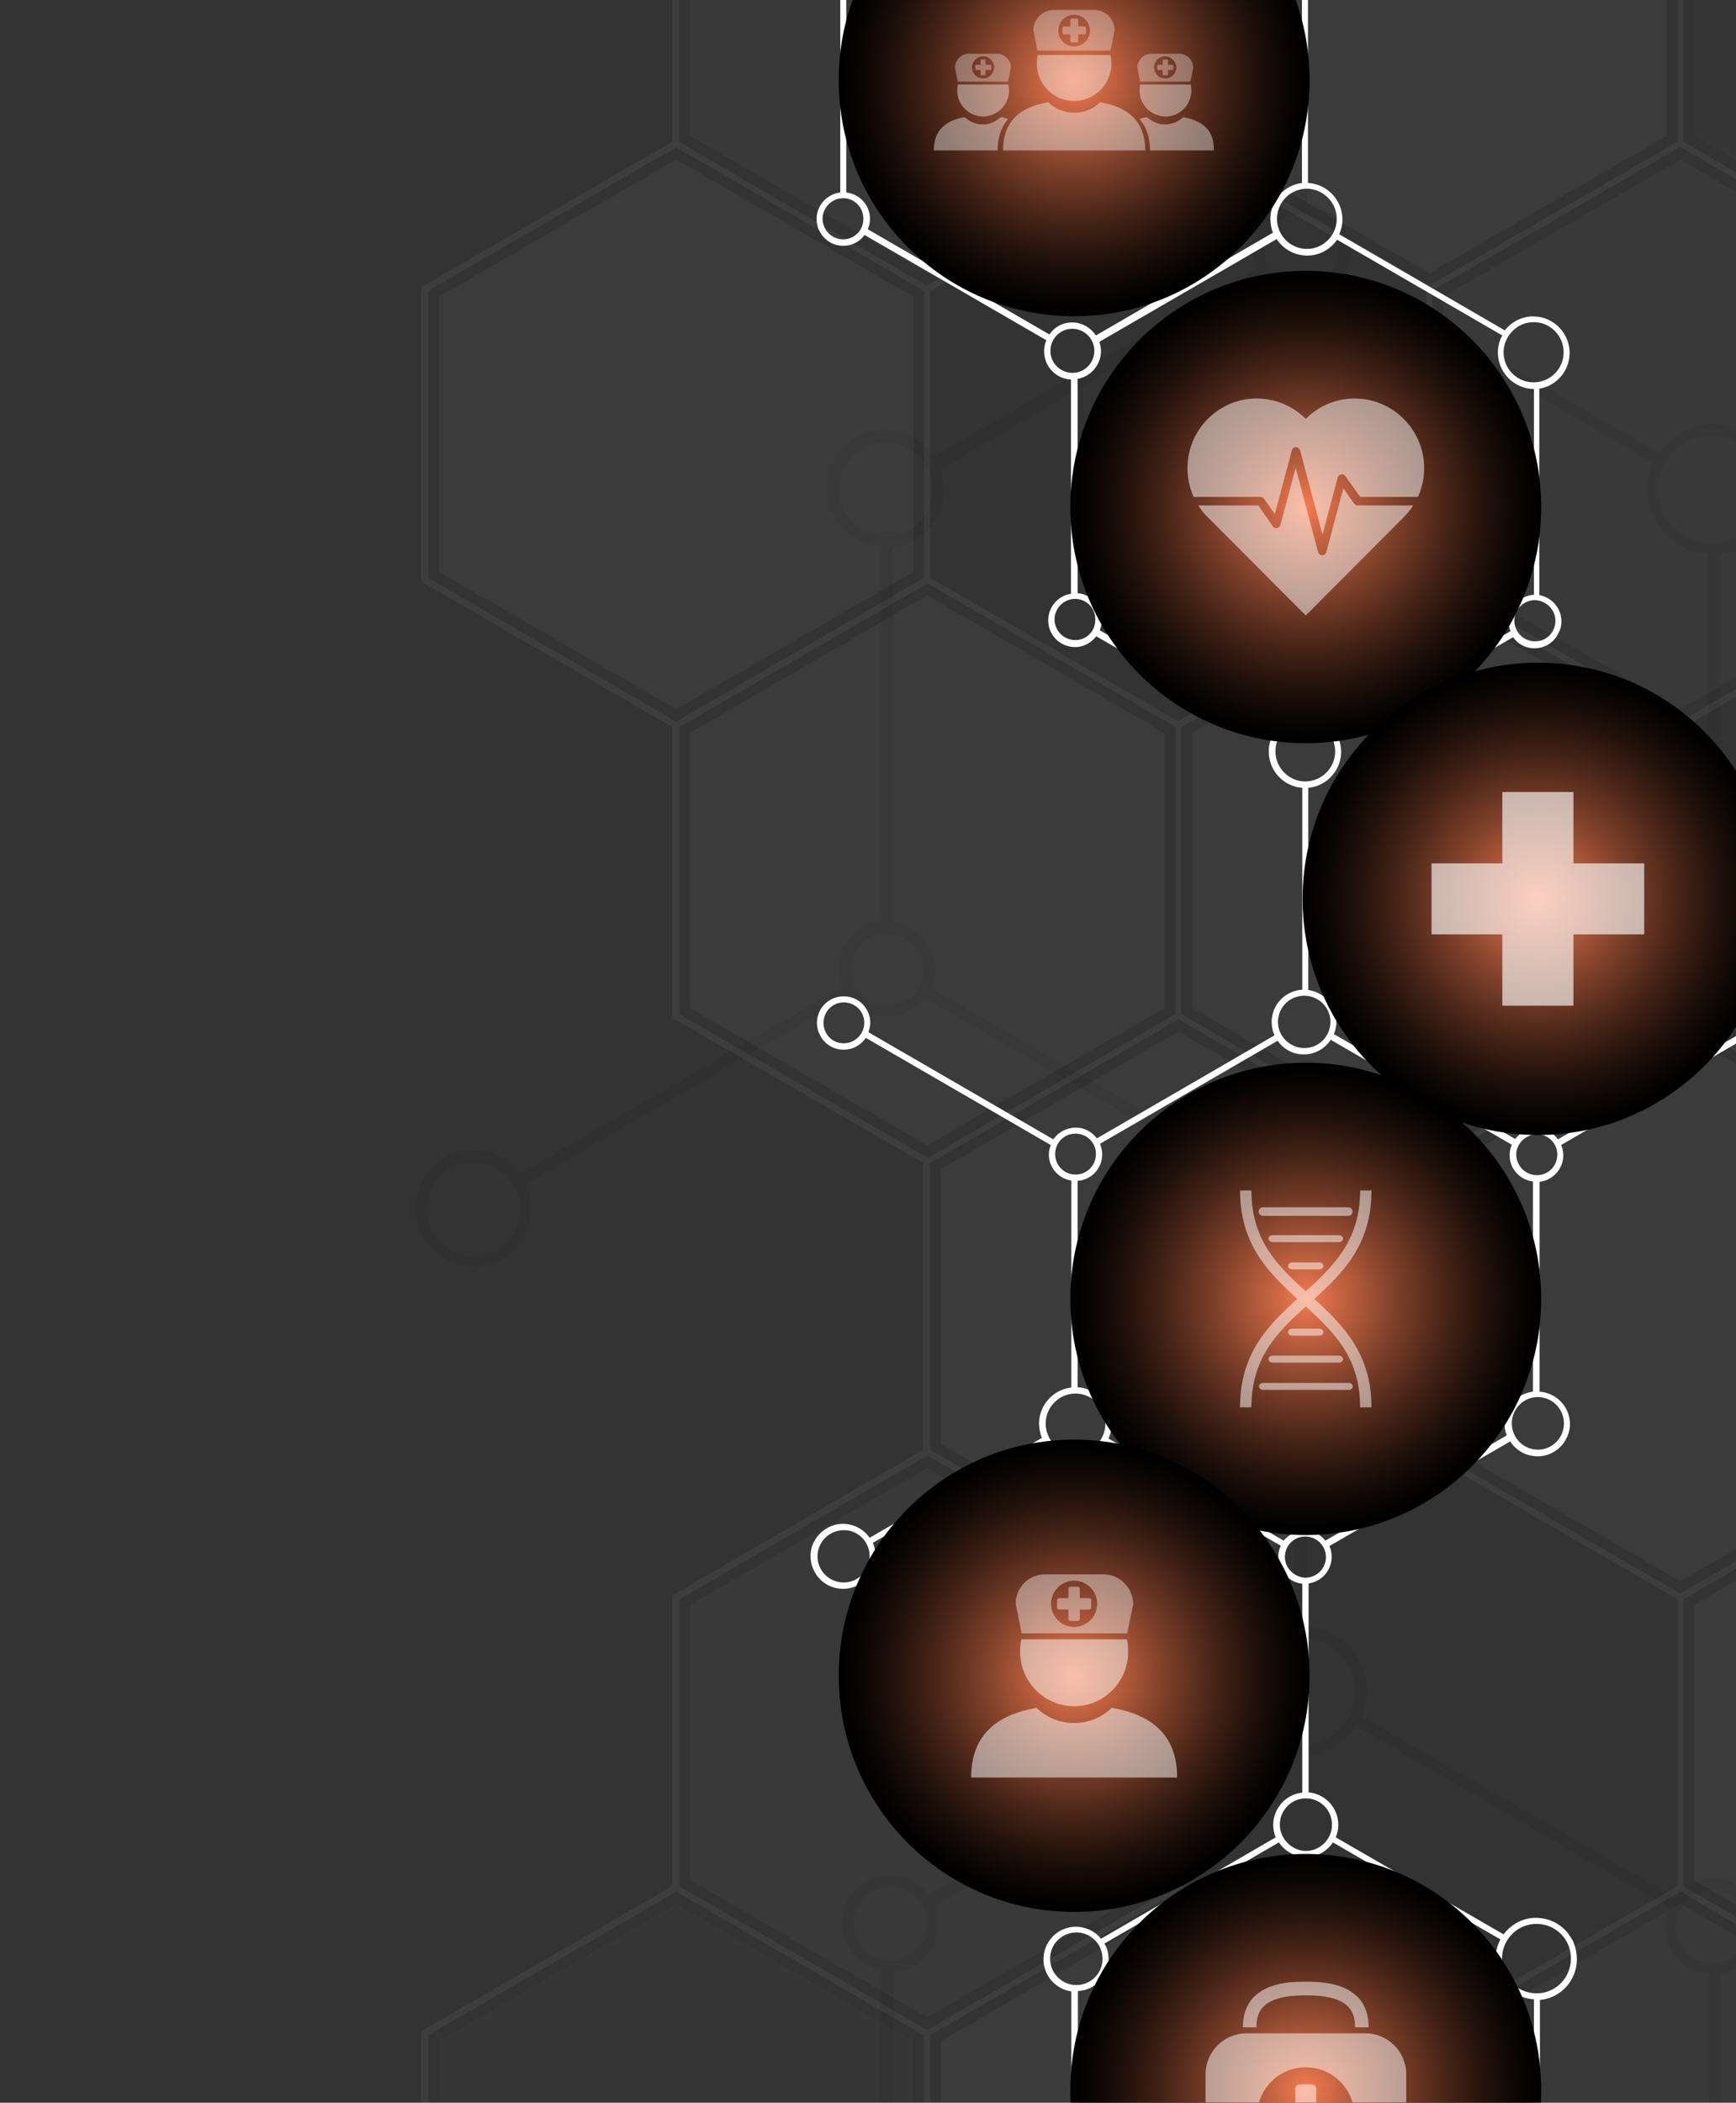 <svg width="508" height="615" viewBox="0 0 508 615" fill="none" xmlns="http://www.w3.org/2000/svg">
<rect x="0" y="0" width="508" height="615" fill="#333333" stroke="none"/>
<g style="mix-blend-mode:screen" clip-path="url(#clip0_1040_1422)">
<g opacity="0.23">
<path opacity="0.23" d="M419.091 1955.71V1870.7L492.515 1828.14V1742.1L419.091 1699.64V1615.64L491.683 1573.64L565.107 1616.2L639.455 1573.18V1487.14L566.031 1444.59V1359.57L492.607 1317.01V1233.01L566.031 1190.46V1104.42L491.683 1061.4L418.166 1103.96L345.574 1061.96V977.96L418.166 935.961L491.683 978.424L566.031 935.405V849.367L492.607 806.904V722.906L566.031 680.351V595.333L639.455 552.87V466.833L566.031 424.277V339.259L492.607 296.704V212.706L566.031 170.15V85.132L639.455 42.67V-43.368L565.107 -86.387L491.683 -43.831L419.091 -85.831V-169.829L492.515 -212.384V-297.402L565.939 -339.957V-425.995L492.515 -468.551V-552.549L565.939 -595.104V-681.142L491.59 -724.161L418.074 -681.698L345.482 -723.697V-807.788L418.906 -850.343V-935.361L491.498 -977.36L564.922 -934.805L639.27 -977.824V-1063.86L564.922 -1106.88L491.498 -1064.33L418.906 -1106.32V-1190.32L492.33 -1232.88V-1318.92L417.981 -1361.93L343.632 -1318.92V-1233.9L270.208 -1191.44V-1105.4L343.632 -1062.84V-978.844L271.04 -936.845L197.616 -979.4L123.268 -936.381V-850.343L196.692 -807.788V-722.77L270.116 -680.307V-596.309L196.692 -553.754V-467.716L271.04 -424.697L344.465 -467.16L417.056 -425.161V-341.163L344.465 -299.164L271.04 -341.719L196.692 -298.7V-212.662L270.116 -170.107V-86.109L196.692 -43.553V41.465L123.268 84.02V170.058L196.692 212.613V297.631L270.116 340.094V424.092L196.692 466.647V551.665L123.268 594.128V680.166L197.616 723.184L271.04 680.722L343.632 722.721V806.719L270.208 849.182V934.292L196.784 976.848V1062.89L270.208 1105.44V1189.44L196.784 1231.99V1318.03L271.133 1361.05L344.557 1318.5L417.149 1360.49V1444.49L343.725 1487.05V1572.07L271.133 1614.16L197.709 1571.6L123.36 1614.62V1700.66L197.709 1743.68L271.133 1701.12L343.725 1743.12V1827.12L270.301 1869.68V1955.71L344.649 1998.73L419.091 1955.71ZM490.85 1743.12V1827.12L418.258 1869.12L382.009 1848.07L345.759 1827.03V1743.03L382.009 1721.98L418.258 1700.94L490.85 1743.12ZM637.698 1487.98V1571.97L565.107 1614.07L492.515 1571.97V1487.98L528.764 1466.93L565.014 1445.98L637.698 1487.98ZM564.274 1360.49V1444.49L528.025 1465.54L491.775 1486.49L455.525 1465.54L419.183 1444.49V1360.49L455.525 1339.45L491.775 1318.4L564.274 1360.49ZM564.274 1105.35V1189.35L491.683 1231.35L455.433 1210.3L419.091 1189.25V1105.26L491.683 1063.26L564.274 1105.35ZM417.334 1105.35V1189.35L381.084 1210.39L344.834 1231.44L308.585 1210.39L272.243 1189.35V1105.35L308.585 1084.3L344.834 1063.26L417.334 1105.35ZM564.274 850.294V934.292L491.683 976.291L419.091 934.292V850.294L455.433 829.248L491.683 808.202L564.274 850.294ZM345.667 806.812V722.814L381.916 701.86L418.166 680.815L454.508 701.86L490.758 722.814V806.812L454.508 827.765L418.166 848.811L381.916 827.765L345.667 806.812ZM491.683 721.238L455.433 700.192L419.091 679.239V595.24L491.683 553.241L527.932 574.287L564.182 595.333V679.331L491.683 721.238ZM345.667 551.665V467.667L418.258 425.668L490.85 467.667V551.665L418.258 593.664L345.667 551.665ZM272.243 424.092V340.094L304.331 321.551L344.834 298.095L417.426 340.094V424.092L344.834 466.091L308.585 445.045L272.243 424.092ZM345.667 212.613L418.258 170.614L454.508 191.567L490.85 212.613V296.611L418.258 338.61L345.667 296.611V212.613ZM272.243 169.038V85.04L344.834 43.041L417.426 85.04V169.038L344.834 211.037L272.243 169.038ZM637.698 467.667V551.665L565.107 593.664L528.857 572.711L492.607 551.758V467.76L565.199 425.761L637.698 467.667ZM564.274 340.094V424.092L562.517 425.112L491.683 466.091L419.091 424.092V340.094L491.683 298.095L564.274 340.094ZM491.683 211.037L455.433 189.991L419.091 168.945V84.947L455.433 63.994L491.683 42.948L527.932 63.994L564.182 84.947V168.945L491.683 211.037ZM637.698 -42.533V41.465L565.107 83.464L528.857 62.511L492.607 41.465V-42.533L565.199 -84.533L637.698 -42.533ZM490.85 -42.533V41.465L454.508 62.511L418.258 83.464L345.667 41.465V-42.533L381.916 -63.58L418.166 -84.625L490.85 -42.533ZM272.243 -86.016V-170.014L308.492 -191.06L344.742 -212.106L381.084 -191.06L417.334 -170.014V-86.016L381.084 -64.97L344.742 -44.017L308.492 -64.97L272.243 -86.016ZM564.274 -425.161V-341.163L491.683 -299.164L455.433 -320.209L419.091 -341.255V-425.253L455.433 -446.299L491.683 -467.253L564.274 -425.161ZM564.274 -680.215V-596.217L491.683 -554.218L455.433 -575.263L419.091 -596.309V-680.307L491.683 -722.306L564.274 -680.215ZM417.334 -680.215V-596.217L381.084 -575.171L344.742 -554.125L308.492 -575.171L272.243 -596.217V-680.215L308.492 -701.261L344.742 -722.214L417.334 -680.215ZM637.698 -1062.84V-978.844L565.107 -936.845L492.515 -978.844V-1062.84L565.107 -1104.84L637.698 -1062.84ZM490.85 -1062.84V-978.844L418.258 -936.845L382.009 -957.798L345.759 -978.844V-1062.84L382.009 -1083.89L418.258 -1104.93L490.85 -1062.84ZM418.258 -1359.99L490.85 -1317.99V-1233.99L418.258 -1191.99L381.916 -1212.94L345.667 -1233.9V-1317.9L418.258 -1359.99ZM272.243 -1106.42V-1190.42L344.834 -1232.41L381.177 -1211.37L417.426 -1190.32V-1106.32L381.177 -1085.28L344.834 -1064.23L272.243 -1106.42ZM381.084 -956.314L417.334 -935.269V-851.27L344.742 -809.271L308.492 -830.317L272.243 -851.27V-935.269L344.834 -977.268L381.084 -956.314ZM125.302 -851.363V-935.361L197.894 -977.36L270.486 -935.361V-851.363L234.236 -830.41L197.986 -809.364L125.302 -851.363ZM198.819 -723.79V-807.788L235.068 -828.834L271.318 -849.787L307.568 -828.834L343.817 -807.788V-723.79L307.568 -702.744L271.318 -681.698L198.819 -723.79ZM198.819 -468.643V-552.641L271.41 -594.64L307.66 -573.595L343.91 -552.549V-468.551L271.318 -426.551L198.819 -468.643ZM345.667 -468.643V-552.641L381.916 -573.687L418.166 -594.733L454.416 -573.687L490.758 -552.641V-468.643L454.416 -447.597L418.166 -426.551L345.667 -468.643ZM454.508 -318.633L490.85 -297.587V-213.589L418.258 -171.59L382.009 -192.543L345.759 -213.589V-297.587L418.351 -339.586L454.508 -318.633ZM198.819 -213.589V-297.587L271.41 -339.586L344.002 -297.587V-213.589L307.752 -192.543L271.503 -171.59L198.819 -213.589ZM271.318 -84.533L307.568 -63.487L343.817 -42.441V41.557L271.225 83.556L234.976 62.603L198.726 41.557V-42.441L271.318 -84.533ZM125.302 169.038V85.04L197.894 43.041L234.143 64.087L270.393 85.04V169.038L216.758 200.097L197.801 211.037L125.302 169.038ZM198.819 296.611V212.613L271.41 170.614L344.002 212.613V296.611L304.239 319.697L271.503 338.703L198.819 296.611ZM271.318 425.668L307.66 446.714L343.91 467.76V551.758L307.66 572.711L271.318 593.757L235.068 572.711L198.819 551.758V467.76L271.318 425.668ZM125.302 679.239V595.24L197.894 553.241L234.143 574.287L270.393 595.333V679.331L197.801 721.33L125.302 679.239ZM272.243 679.239V595.24L308.585 574.194L344.834 553.149L417.426 595.148V679.146L381.177 700.099L344.927 721.145L272.243 679.239ZM344.834 808.295L381.084 829.341L417.334 850.387V934.292L344.742 976.291L308.492 955.246L272.243 934.292V850.294L344.834 808.295ZM198.819 1061.87V977.868L271.41 935.869L307.752 956.914L344.002 977.868V1061.87L307.752 1082.91L271.41 1103.96L198.819 1061.87ZM198.819 1316.92V1232.92L271.41 1190.92L307.752 1211.97L344.002 1233.01V1317.01L271.41 1359.01L198.819 1316.92ZM345.667 1316.92V1232.92L381.916 1211.88L418.166 1190.83L454.508 1211.88L490.758 1232.92V1316.92L454.508 1337.97L418.166 1359.01L345.667 1316.92ZM418.258 1446.07L454.601 1467.02L490.85 1488.07V1572.07L418.258 1614.16L382.009 1593.11L345.759 1572.07V1488.07L418.258 1446.07ZM125.302 1699.55V1615.55L197.894 1573.55L270.486 1615.55V1699.55L197.894 1741.55L125.302 1699.55ZM272.243 1699.55V1615.55L344.834 1573.55L381.084 1594.6L417.334 1615.64V1699.64L381.084 1720.69L344.834 1741.73L272.243 1699.55ZM272.243 1954.69V1870.7L344.834 1828.7L381.084 1849.74L417.334 1870.79V1954.79L344.742 1996.79L272.243 1954.69Z" fill="white"/>
<g opacity="0.23">
<path opacity="0.8" d="M128.445 86.801L197.893 46.656L267.341 86.801V167.276L197.893 207.421L128.445 167.276V86.801Z" fill="white"/>
<path opacity="0.8" d="M348.811 214.375L418.258 174.138L487.706 214.375V294.758L418.258 334.995L348.811 294.758V214.375Z" fill="white"/>
<path opacity="0.5" d="M201.869 -40.678L271.317 -80.916L340.764 -40.678V39.704L271.317 79.941L201.869 39.704V-40.678Z" fill="white"/>
<path opacity="0.5" d="M422.234 86.802L491.682 46.657L561.13 86.802V167.277L491.682 207.422L422.234 167.277V86.802Z" fill="white"/>
<path opacity="0.8" d="M348.811 -40.678L418.258 -80.916L487.706 -40.678V39.704L418.258 79.942L348.811 39.704V-40.678Z" fill="white"/>
<path opacity="0.3" d="M495.658 -40.678L565.106 -80.916L634.646 -40.678V39.704L565.106 79.941L495.658 39.704V-40.678Z" fill="white"/>
<path opacity="0.8" d="M495.658 469.429L565.106 429.284L634.646 469.429V549.904L565.106 590.049L495.658 549.904V469.429Z" fill="white"/>
<path opacity="0.8" d="M422.234 341.947L491.682 301.71L561.13 341.947V422.33L491.682 462.475L422.234 422.33V341.947Z" fill="white"/>
<path opacity="0.8" d="M201.869 214.375L271.317 174.138L340.764 214.375V294.85L271.317 334.995L201.869 294.85V214.375Z" fill="white"/>
<path opacity="0.8" d="M275.293 341.948L344.833 301.711L414.281 341.948V422.331L344.833 462.476L275.293 422.331V341.948Z" fill="white"/>
<path opacity="0.5" d="M422.234 597.002L491.682 556.765L561.13 597.002V677.384L491.682 717.622L422.234 677.384V597.002Z" fill="white"/>
<path opacity="0.5" d="M201.869 469.429L271.317 429.284L340.857 469.429V549.904L271.317 590.049L201.869 549.904V469.429Z" fill="white"/>
<path opacity="0.8" d="M275.293 597.002L344.833 556.765L414.281 597.002V677.384L344.833 717.622L275.293 677.384V597.002Z" fill="white"/>
<path opacity="0.3" d="M128.445 597.002L197.893 556.765L267.341 597.002V677.384L197.893 717.622L128.445 677.384V597.002Z" fill="white"/>
</g>
</g>
<g opacity="0.23">
<path opacity="0.23" d="M378.587 -786.37C367.397 -785.907 358.427 -776.728 358.15 -765.417C358.15 -761.894 358.89 -758.649 360.277 -755.682L269.19 -702.929C266.878 -706.266 262.995 -708.584 258.648 -708.677C254.394 -708.769 250.603 -706.73 248.199 -703.67L157.39 -756.146C158.684 -758.835 159.424 -761.801 159.517 -764.954C159.701 -776.265 151.101 -785.629 140.097 -786.649L136.768 -786.741C125.764 -786 116.979 -777.006 116.794 -765.788C116.609 -753.921 125.949 -744.186 137.785 -744C145.276 -743.908 151.934 -747.616 155.91 -753.364L246.534 -700.982C245.794 -699.405 245.425 -697.644 245.332 -695.882C245.24 -688.743 250.788 -682.902 257.724 -682.532V-569.7C250.603 -568.773 244.962 -562.746 244.777 -555.329C244.592 -547.17 251.158 -540.402 259.296 -540.217C264.289 -540.124 268.728 -542.535 271.502 -546.336L362.866 -493.489C361.849 -491.172 361.202 -488.668 361.202 -485.98C361.017 -475.874 368.784 -467.437 378.679 -466.695V-364.711C369.894 -364.247 362.774 -357.108 362.589 -348.115C362.496 -344.87 363.421 -341.718 365.085 -339.122L270.762 -284.514C268.266 -287.574 264.474 -289.613 260.22 -289.613C252.545 -289.799 246.164 -283.587 245.979 -275.892C245.794 -268.845 250.973 -263.005 257.724 -261.892V-158.331C246.997 -157.312 238.489 -148.411 238.304 -137.378C238.212 -133.67 239.136 -130.239 240.708 -127.18L242.465 -124.398C246.257 -119.206 252.36 -115.683 259.296 -115.591C266.416 -115.498 272.797 -118.836 276.773 -124.12L364.531 -73.406C363.698 -71.459 363.236 -69.419 363.144 -67.102C362.959 -58.108 369.802 -50.691 378.679 -49.95V59.266C372.021 60.194 366.75 65.849 366.658 72.802C366.658 74.935 367.027 76.882 367.86 78.736L273.259 133.53C270.3 128.987 265.121 125.834 259.296 125.742C253.285 125.649 247.921 128.709 244.87 133.437L243.298 136.311C242.558 138.258 242.003 140.298 242.003 142.43C241.818 151.516 248.846 159.026 257.816 159.675V269.354C250.973 270.189 245.517 275.844 245.425 282.983C245.425 285.023 245.794 286.877 246.534 288.639L152.119 343.339C149.067 339.167 144.258 336.386 138.802 336.293C129.463 336.201 121.695 343.618 121.51 353.074C121.325 362.068 128.26 369.485 137.045 370.319H140.282C148.697 369.392 155.355 362.438 155.448 353.723C155.448 351.035 154.893 348.531 153.783 346.306L248.199 291.606C250.696 295.036 254.579 297.261 259.111 297.354C263.734 297.447 267.896 295.221 270.485 291.698L365.363 346.585C364.623 348.439 364.161 350.478 364.068 352.611C363.883 361.233 370.356 368.465 378.679 369.67V475.363C369.154 476.198 361.664 484.171 361.479 493.998C361.479 496.594 361.941 499.098 362.774 501.323L271.502 554.169C269.005 550.739 265.029 548.421 260.498 548.421C255.504 548.328 251.065 550.924 248.476 554.818L247.089 557.785C246.627 559.176 246.257 560.566 246.257 562.143C246.164 569.096 251.158 574.937 257.724 576.142V684.06C248.846 685.544 242.003 693.146 241.818 702.51C241.633 712.987 249.956 721.702 260.498 721.887C266.693 721.98 272.149 719.106 275.663 714.656L362.311 764.814C361.294 767.131 360.739 769.635 360.647 772.231C360.462 782.614 368.507 791.144 378.679 791.608V898.413C371.836 899.619 366.565 905.46 366.38 912.691C366.38 914.638 366.658 916.492 367.305 918.254L277.975 969.988C274.184 964.703 267.988 961.18 261.053 960.995C249.216 960.809 239.506 970.266 239.229 982.041C239.044 993.073 247.182 1002.25 257.724 1003.74L261.053 1003.92C272.427 1003.74 281.767 994.464 282.044 982.875C282.137 979.259 281.304 975.829 279.732 972.769L368.784 921.221C371.374 925.207 375.812 927.803 380.898 927.896C385.8 927.989 390.053 925.671 392.828 922.055L483.637 974.624C482.712 976.756 482.25 979.074 482.157 981.577C481.972 991.683 489.647 1000.03 499.542 1000.86V1103.59C489.555 1103.96 481.51 1112.12 481.325 1122.22C481.325 1125.38 481.972 1128.43 483.359 1131.03L391.81 1184.62C389.314 1181.28 385.43 1179.06 380.991 1178.96C376.367 1178.87 372.298 1181.1 369.709 1184.53L367.952 1187.31C367.212 1188.98 366.75 1190.83 366.75 1192.78C366.657 1200.1 372.113 1206.13 379.234 1206.96V1314.97C369.802 1315.9 362.311 1323.78 362.126 1333.52C362.034 1336.58 362.774 1339.45 363.976 1342.05L276.588 1393.04C273.259 1388.03 267.618 1384.69 261.145 1384.6C250.696 1384.42 242.003 1392.76 241.818 1403.24C241.633 1413.25 249.216 1421.59 259.018 1422.52H262.347C271.964 1421.78 279.64 1413.81 279.825 1403.89C279.825 1401.01 279.27 1398.32 278.16 1395.82L365.64 1344.73C369.062 1349.46 374.518 1352.62 380.713 1352.71C387.279 1352.8 393.197 1349.56 396.711 1344.46L458.484 1379.87L487.613 1396.75C486.873 1398.6 486.411 1400.55 486.411 1402.59C486.318 1411.02 492.607 1418.07 500.929 1419H504.258C512.396 1418.26 518.777 1411.49 518.962 1403.14C518.962 1400.55 518.407 1398.14 517.297 1395.91L612.36 1340.93C614.857 1344.36 618.833 1346.77 623.457 1346.87C628.08 1346.96 632.149 1344.73 634.739 1341.3L636.496 1338.52C637.235 1336.85 637.698 1335 637.698 1333.05C637.883 1325.54 631.964 1319.24 624.474 1318.87V1208.82C632.427 1207.89 638.622 1201.21 638.807 1193.06C638.9 1190.46 638.253 1188.05 637.235 1185.92L635.571 1183.04C632.612 1179.15 628.08 1176.55 622.902 1176.46C617.354 1176.37 612.36 1179.15 609.308 1183.41L518.222 1130.75C519.331 1128.43 519.886 1125.84 519.979 1123.15C520.164 1113.42 512.951 1105.26 503.518 1103.96V1001.05C513.043 1000.21 520.626 992.239 520.811 982.504C520.811 979.816 520.349 977.22 519.331 974.902L609.308 922.797C612.175 926.784 616.799 929.38 622.07 929.472C627.618 929.565 632.612 926.876 635.571 922.611L726.565 975.273C725.733 977.312 725.27 979.537 725.27 981.855C725.085 991.776 732.483 1000.03 742.008 1001.14L745.245 1001.23C755.047 1000.68 763 992.61 763.184 982.597C763.277 979.815 762.63 977.127 761.612 974.716L759.855 971.564C756.526 966.65 750.885 963.405 744.597 963.22C737.662 963.127 731.466 966.743 728.045 972.306L637.235 919.737C638.068 917.79 638.53 915.658 638.622 913.526C638.807 905.089 632.519 898.135 624.382 897.115V786.879C631.225 786.045 636.588 780.39 636.681 773.251C636.681 771.304 636.311 769.449 635.571 767.688L633.906 764.814C631.41 761.291 627.433 759.065 622.902 758.973C618.186 758.88 614.025 761.198 611.435 764.721L516.372 709.742C517.112 708.073 517.482 706.219 517.574 704.272C517.759 696.206 511.379 689.623 503.426 689.252V577.255C510.084 576.235 515.263 570.58 515.355 563.719C515.54 555.931 509.344 549.626 501.669 549.441C497.045 549.348 492.884 551.573 490.295 555.097L398.561 501.972C399.486 499.839 400.04 497.522 400.04 495.018C400.225 484.913 392.458 476.476 382.563 475.734V370.226C391.348 369.763 398.468 362.624 398.653 353.631C398.746 351.035 398.099 348.531 397.081 346.306L490.017 292.44C492.514 295.778 496.49 298.003 500.929 298.096C505.83 298.188 510.177 295.778 512.766 291.976L609.493 347.975C608.938 349.366 608.661 350.942 608.569 352.518C608.384 360.213 614.579 366.703 622.255 366.796C629.93 366.981 636.403 360.77 636.496 353.074C636.496 351.406 636.218 349.737 635.663 348.161L634.184 345.194C631.687 341.393 627.526 338.889 622.717 338.797C617.816 338.704 613.47 341.207 610.88 345.008L514.153 289.102C514.708 287.619 515.078 286.043 515.078 284.467C515.17 277.421 510.084 271.579 503.334 270.467V162.271C512.673 161.251 520.071 153.37 520.164 143.728C520.164 140.947 519.701 138.351 518.684 135.94L608.754 83.743C611.805 88.007 616.706 90.882 622.255 90.974C628.08 91.067 633.259 88.193 636.403 83.743L638.068 80.868C638.992 78.829 639.547 76.604 639.547 74.193C639.732 64.829 632.242 57.041 622.902 56.856C613.47 56.67 605.794 64.18 605.609 73.544C605.517 76.14 606.164 78.551 607.181 80.776L517.205 132.881C513.876 127.781 508.142 124.351 501.577 124.166C494.918 124.073 489 127.411 485.579 132.51L393.752 79.385C394.585 77.624 395.047 75.769 395.047 73.73C395.232 66.405 389.591 60.286 382.47 59.544V-49.579C390.886 -50.506 397.544 -57.459 397.636 -66.174C397.636 -68.585 397.174 -70.81 396.342 -72.943L487.798 -125.882C490.85 -122.173 495.381 -119.67 500.559 -119.577C509.992 -119.392 517.667 -126.902 517.852 -136.266C518.037 -144.981 511.656 -152.12 503.241 -153.325V-256.885C512.673 -257.813 520.256 -265.693 520.349 -275.428C520.441 -278.302 519.794 -280.991 518.777 -283.401L611.528 -337.175C614.024 -334.023 617.816 -331.983 622.07 -331.891C626.601 -331.798 630.577 -333.93 633.259 -337.268L635.016 -340.049C635.848 -341.811 636.311 -343.665 636.311 -345.705C636.403 -352.936 631.04 -358.87 624.104 -359.797H620.775C613.84 -359.055 608.476 -353.307 608.291 -346.168C608.199 -343.943 608.753 -341.811 609.678 -339.957L517.112 -286.368C513.783 -291.375 508.142 -294.713 501.669 -294.805C495.103 -294.898 489.278 -291.653 485.764 -286.646L394.769 -339.307C396.064 -341.625 396.804 -344.221 396.896 -347.095C396.989 -355.811 390.608 -363.042 382.286 -364.247V-466.417C391.718 -467.344 399.301 -475.225 399.486 -484.96C399.486 -487.834 398.931 -490.523 397.821 -493.026L490.387 -546.614C492.884 -543.276 496.768 -541.051 501.299 -540.959C506.108 -540.866 510.362 -543.276 512.951 -546.892L514.523 -549.766C515.078 -551.25 515.54 -552.919 515.54 -554.68C515.633 -561.912 510.269 -567.938 503.241 -568.773V-678.081C511.656 -678.916 518.407 -685.962 518.499 -694.677C518.684 -704.041 511.194 -711.829 501.854 -712.014C496.028 -712.107 490.85 -709.233 487.706 -704.783L399.393 -755.868C400.595 -758.464 401.335 -761.338 401.335 -764.397C401.52 -775.616 393.105 -784.887 382.286 -786.092L378.587 -786.37ZM137.785 -747.06C127.798 -747.245 119.845 -755.497 120.03 -765.51C120.215 -775.523 128.445 -783.496 138.433 -783.311C148.42 -783.125 156.372 -774.874 156.187 -764.861C156.003 -754.941 147.772 -746.967 137.785 -747.06ZM152.304 354.002C152.119 361.604 145.923 367.63 138.34 367.445C130.757 367.26 124.746 361.048 124.931 353.445C125.024 345.843 131.312 339.816 138.895 340.002C146.478 340.095 152.489 346.399 152.304 354.002ZM279.177 983.061C278.992 993.074 270.762 1001.05 260.775 1000.86C250.788 1000.68 242.835 992.332 243.02 982.319C243.205 972.306 251.435 964.332 261.422 964.518C271.41 964.796 279.362 973.14 279.177 983.061ZM276.496 1403.89C276.311 1412.6 269.19 1419.46 260.498 1419.37C251.898 1419.18 244.962 1412.04 245.147 1403.33C245.332 1394.71 252.453 1387.75 261.145 1387.94C269.745 1388.03 276.681 1395.17 276.496 1403.89ZM369.987 1192.78C370.079 1186.94 374.98 1182.21 380.898 1182.3C386.817 1182.39 391.533 1187.31 391.348 1193.24C391.255 1199.17 386.354 1203.9 380.529 1203.72C374.61 1203.63 369.894 1198.71 369.987 1192.78ZM380.806 1349.46C372.113 1349.28 365.27 1342.14 365.363 1333.42C365.548 1324.8 372.668 1317.85 381.361 1317.94C389.961 1318.13 396.896 1325.26 396.711 1333.98C396.619 1342.69 389.406 1349.65 380.806 1349.46ZM515.54 1403.14C515.448 1410.38 509.529 1416.03 502.409 1415.94C495.288 1415.85 489.555 1409.91 489.647 1402.77C489.74 1395.54 495.751 1389.89 502.871 1390.07C509.992 1390.16 515.633 1396 515.54 1403.14ZM634.276 1333.15C634.184 1338.99 629.283 1343.71 623.364 1343.62C617.446 1343.44 612.822 1338.62 612.915 1332.68C613.007 1326.84 617.908 1322.02 623.827 1322.21C629.653 1322.3 634.369 1327.21 634.276 1333.15ZM622.625 1179.8C629.745 1179.89 635.478 1185.92 635.293 1193.06C635.108 1200.19 629.283 1205.94 622.162 1205.76C615.042 1205.66 609.308 1199.73 609.401 1192.59C609.493 1185.36 615.412 1179.61 622.625 1179.8ZM607.459 1186.29C606.627 1188.23 606.164 1190.27 606.072 1192.5C605.887 1201.03 612.36 1208.08 620.683 1208.91V1319.24C614.487 1320.54 609.678 1326.01 609.586 1332.68C609.493 1334.63 609.863 1336.48 610.603 1338.24L515.54 1393.32C512.581 1389.42 508.05 1386.92 502.871 1386.83C497.23 1386.73 492.237 1389.51 489.278 1393.78L398.468 1341.49C399.486 1339.26 400.04 1336.76 400.04 1334.17C400.225 1324.06 392.458 1315.62 382.47 1314.88V1206.87C389.221 1206.04 394.585 1200.38 394.677 1193.24C394.677 1191.29 394.4 1189.44 393.66 1187.68L485.764 1134.28C489.185 1138.73 494.456 1141.6 500.467 1141.79C507.032 1141.88 512.951 1138.63 516.465 1133.63L607.459 1186.29ZM516.465 1123.06C516.28 1131.77 509.159 1138.63 500.467 1138.54C491.867 1138.35 484.931 1131.22 485.024 1122.5C485.209 1113.79 492.329 1106.93 501.022 1107.02C509.714 1107.2 516.65 1114.43 516.465 1123.06ZM744.32 966.465C753.012 966.65 759.948 973.789 759.763 982.504C759.578 991.219 752.458 998.08 743.765 997.894C735.165 997.709 728.229 990.57 728.414 981.855C728.507 973.233 735.72 966.279 744.32 966.465ZM249.863 562.513C249.956 556.58 254.857 551.851 260.775 551.944C266.693 552.037 271.41 556.951 271.225 562.884C271.132 568.818 266.231 573.546 260.313 573.454C254.487 573.361 249.771 568.447 249.863 562.513ZM260.96 718.921C252.36 718.735 245.425 711.596 245.517 702.881C245.702 694.259 252.822 687.305 261.515 687.491C270.207 687.584 277.051 694.815 276.958 703.53C276.773 712.152 269.56 719.106 260.96 718.921ZM364.346 772.694C364.531 763.979 371.651 757.118 380.344 757.304C389.036 757.397 395.972 764.628 395.694 773.251C395.602 781.966 388.389 788.826 379.789 788.734C371.096 788.548 364.161 781.317 364.346 772.694ZM381.453 924.837C375.073 924.744 369.987 919.459 370.171 913.062C370.264 906.757 375.535 901.658 381.916 901.751C388.204 901.844 393.29 907.128 393.197 913.526C393.012 919.923 387.741 924.929 381.453 924.837ZM517.39 982.411C517.205 991.034 510.084 997.987 501.392 997.894C492.699 997.709 485.764 990.478 485.948 981.855C486.133 973.14 493.254 966.279 501.946 966.372C510.639 966.557 517.482 973.789 517.39 982.411ZM635.201 913.433C635.016 920.572 629.19 926.32 621.977 926.135C614.857 926.042 609.123 920.108 609.216 912.877C609.308 905.738 615.319 899.99 622.44 900.175C629.56 900.36 635.293 906.294 635.201 913.433ZM622.717 762.31C628.635 762.403 633.351 767.317 633.167 773.251C633.074 779.184 628.173 783.912 622.255 783.82C616.336 783.727 611.62 778.813 611.805 772.88C611.898 766.946 616.799 762.218 622.717 762.31ZM609.678 767.595C609.031 769.264 608.569 770.933 608.569 772.787C608.476 780.018 613.84 786.045 620.96 786.879V892.758V897.023C612.73 897.764 606.164 904.44 606.072 912.877C605.979 915.38 606.627 917.79 607.551 919.923L517.759 971.935C514.43 966.743 508.697 963.22 502.131 963.034C495.381 962.942 489.37 966.372 485.856 971.657L395.232 919.274C395.972 917.512 396.434 915.565 396.526 913.526C396.619 905.552 390.423 898.97 382.47 898.506V791.793C391.625 790.588 398.931 782.8 399.116 773.251C399.208 770.655 398.653 768.059 397.729 765.741L490.387 712.06C492.976 716.047 497.415 718.735 502.501 718.828C507.495 718.92 512.026 716.417 514.8 712.616L609.678 767.595ZM514.06 704.179C513.968 710.576 508.697 715.676 502.316 715.49C496.028 715.397 490.942 710.113 491.035 703.716C491.127 697.319 496.398 692.312 502.779 692.405C509.067 692.59 514.153 697.875 514.06 704.179ZM501.299 552.686C507.217 552.779 511.934 557.692 511.749 563.626C511.656 569.56 506.755 574.288 500.837 574.103C494.918 574.01 490.202 569.096 490.387 563.163C490.572 557.322 495.473 552.593 501.299 552.686ZM488.353 557.878C487.706 559.547 487.243 561.308 487.243 563.163C487.058 570.58 492.699 576.699 500.004 577.348L500.097 689.438C493.254 690.643 487.983 696.577 487.89 703.716C487.89 705.477 488.168 707.239 488.723 708.815L395.972 762.496C392.643 757.489 387.002 754.059 380.436 753.966C373.778 753.781 367.952 757.118 364.438 762.31L277.975 712.338C279.362 709.742 280.195 706.775 280.287 703.623C280.472 693.146 272.149 684.431 261.607 684.246H261.515V576.699C268.728 576.235 274.554 570.394 274.646 562.977C274.646 561.123 274.369 559.269 273.629 557.6L364.808 504.753C368.137 509.945 373.87 513.468 380.436 513.561C387.279 513.654 393.29 510.13 396.711 504.753L488.353 557.878ZM396.434 494.925C396.249 503.641 389.129 510.594 380.436 510.409C371.744 510.223 364.901 503.084 364.993 494.369C365.178 485.747 372.298 478.794 380.991 478.886C389.683 479.072 396.619 486.21 396.434 494.925ZM622.347 341.949C628.265 342.042 632.889 346.955 632.797 352.889C632.704 358.823 627.803 363.551 621.885 363.366C615.966 363.273 611.25 358.359 611.343 352.518C611.62 346.584 616.521 341.856 622.347 341.949ZM608.569 73.451C608.753 65.849 614.949 59.823 622.532 60.008C630.115 60.194 636.126 66.405 636.033 74.008C635.848 81.61 629.653 87.637 622.07 87.544C614.487 87.359 608.476 81.054 608.569 73.451ZM245.425 142.894C245.517 135.384 251.805 129.265 259.388 129.45C266.971 129.636 272.982 135.847 272.889 143.45C272.797 151.052 266.509 157.079 258.926 156.893C251.343 156.801 245.332 150.496 245.425 142.894ZM259.388 294.387C253.47 294.294 248.754 289.381 248.939 283.447C249.031 277.513 253.932 272.878 259.85 272.97C265.769 273.063 270.485 277.977 270.392 283.91C270.207 289.751 265.306 294.48 259.388 294.387ZM395.047 353.445C394.862 360.955 388.574 367.074 381.083 366.889C373.501 366.796 367.49 360.491 367.582 352.889C367.675 345.286 373.963 339.26 381.546 339.446C389.129 339.631 395.139 345.843 395.047 353.445ZM511.564 284.189C511.471 290.122 506.57 294.85 500.744 294.665C494.826 294.572 490.11 289.659 490.202 283.725C490.295 277.791 495.196 273.063 501.114 273.156C506.94 273.434 511.656 278.255 511.564 284.189ZM501.207 127.411C509.807 127.596 516.742 134.735 516.557 143.45C516.372 152.072 509.252 159.026 500.559 158.84C491.867 158.655 485.024 151.516 485.116 142.801C485.394 134.179 492.607 127.225 501.207 127.411ZM483.729 135.384C482.619 137.702 482.065 140.205 482.065 142.894C481.88 153.092 489.74 161.529 499.82 162.178V270.189C492.699 270.745 487.058 276.586 486.873 283.818C486.781 285.857 487.243 287.804 488.075 289.566L395.139 343.432C392.088 339.26 387.279 336.386 381.638 336.293C375.627 336.108 370.356 339.26 367.212 343.896L272.519 289.102C273.167 287.526 273.629 285.857 273.629 284.003C273.814 276.771 268.358 270.745 261.33 269.911V160.138C269.56 159.118 276.033 152.165 276.218 143.635C276.218 141.41 275.848 139.278 275.109 137.331L369.894 82.166C372.391 85.226 376.182 87.359 380.529 87.451C385.06 87.544 389.036 85.412 391.718 82.074L483.729 135.384ZM391.44 73.637C391.348 79.571 386.447 84.299 380.529 84.114C374.61 84.021 369.894 79.107 370.079 73.173C370.172 67.24 375.073 62.511 380.991 62.697C386.817 62.882 391.533 67.703 391.44 73.637ZM611.343 -346.261C611.435 -352.195 616.336 -356.923 622.255 -356.738C628.173 -356.645 632.889 -351.731 632.704 -345.797C632.612 -339.864 627.711 -335.135 621.792 -335.321C615.966 -335.506 611.25 -340.42 611.343 -346.261ZM249.401 -275.521C249.493 -281.455 254.394 -286.09 260.22 -285.997C266.139 -285.905 270.855 -280.991 270.67 -275.057C270.577 -269.124 265.676 -264.488 259.758 -264.581C253.932 -264.673 249.308 -269.587 249.401 -275.521ZM259.481 -118.465C249.493 -118.65 241.541 -126.902 241.726 -136.915C241.911 -146.928 250.141 -154.901 260.128 -154.716C270.115 -154.53 278.068 -146.279 277.883 -136.266C277.698 -126.345 269.468 -118.372 259.481 -118.465ZM394.03 -66.267C393.845 -58.665 387.649 -52.639 380.066 -52.731C372.483 -52.917 366.473 -59.128 366.565 -66.731C366.75 -74.333 372.946 -80.36 380.529 -80.174C388.111 -80.082 394.122 -73.777 394.03 -66.267ZM514.245 -136.451C514.153 -128.849 507.865 -122.822 500.282 -122.915C492.699 -123.1 486.688 -129.312 486.781 -136.915C486.966 -144.517 493.161 -150.544 500.744 -150.358C508.327 -150.265 514.43 -143.961 514.245 -136.451ZM501.392 -291.653C510.084 -291.467 516.927 -284.329 516.742 -275.614C516.65 -266.991 509.437 -260.038 500.744 -260.223C492.144 -260.409 485.209 -267.548 485.394 -276.263C485.579 -284.885 492.699 -291.838 501.392 -291.653ZM483.822 -283.772C482.804 -281.455 482.25 -278.951 482.157 -276.263C481.972 -266.157 489.74 -257.72 499.635 -256.978V-153.603C490.85 -153.139 483.637 -146.001 483.544 -137.007C483.544 -133.948 484.284 -131.166 485.671 -128.663L394.492 -75.909C391.533 -80.452 386.447 -83.419 380.621 -83.512C374.703 -83.605 369.339 -80.638 366.195 -75.909L278.623 -126.531C280.195 -129.405 281.119 -132.743 281.119 -136.173C281.304 -147.669 272.427 -157.219 261.053 -157.961V-261.336C268.173 -261.892 273.814 -267.733 273.906 -274.964C273.906 -277.19 273.444 -279.415 272.427 -281.269L366.935 -335.97C369.987 -332.539 374.333 -330.407 379.234 -330.314C384.505 -330.222 389.221 -332.632 392.458 -336.433L483.822 -283.772ZM393.382 -347.281C393.197 -339.678 387.002 -333.652 379.419 -333.745C371.836 -333.837 365.825 -340.142 366.01 -347.744C366.103 -355.347 372.391 -361.373 379.974 -361.188C387.464 -361.095 393.475 -354.791 393.382 -347.281ZM248.569 -695.604C248.661 -701.074 253.192 -705.432 258.648 -705.339C264.104 -705.246 268.45 -700.703 268.358 -695.233C268.266 -689.763 263.734 -685.406 258.278 -685.498C252.822 -685.591 248.476 -690.134 248.569 -695.604ZM259.388 -543.276C253.007 -543.462 247.921 -548.654 248.106 -555.051C248.199 -561.448 253.47 -566.455 259.85 -566.362C266.231 -566.269 271.317 -560.985 271.132 -554.587C271.04 -548.19 265.769 -543.184 259.388 -543.276ZM395.879 -485.053C395.694 -476.338 388.574 -469.477 379.974 -469.569C371.281 -469.755 364.438 -476.894 364.531 -485.609C364.716 -494.324 371.836 -501.185 380.529 -501.092C389.129 -500.999 396.064 -493.768 395.879 -485.053ZM511.841 -554.866C511.749 -548.932 506.848 -544.204 500.929 -544.296C495.011 -544.389 490.295 -549.303 490.387 -555.236C490.48 -561.17 495.381 -565.899 501.299 -565.806C507.31 -565.713 512.026 -560.799 511.841 -554.866ZM501.392 -708.862C508.974 -708.677 514.985 -702.465 514.893 -694.863C514.708 -687.26 508.512 -681.234 500.929 -681.419C493.346 -681.512 487.336 -687.816 487.428 -695.419C487.521 -702.929 493.809 -708.955 501.392 -708.862ZM485.579 -702.094C484.654 -700.054 484.099 -697.829 484.099 -695.419C483.914 -686.518 490.757 -679.101 499.542 -678.267V-568.958C492.699 -568.124 487.336 -562.468 487.243 -555.329C487.151 -553.382 487.521 -551.528 488.26 -549.859L395.787 -496.271C392.458 -501.092 386.909 -504.244 380.621 -504.43C373.963 -504.522 368.137 -501.277 364.623 -496.085L273.259 -548.839C273.999 -550.601 274.461 -552.455 274.461 -554.495C274.646 -562.283 268.728 -568.773 261.053 -569.514V-682.532C266.971 -683.737 271.595 -688.929 271.687 -695.233C271.687 -696.809 271.41 -698.293 270.947 -699.776L362.219 -752.623C366.01 -747.245 372.206 -743.722 379.234 -743.537C386.817 -743.444 393.567 -747.245 397.451 -753.179L485.579 -702.094ZM397.636 -764.583C397.451 -754.57 389.221 -746.596 379.234 -746.782C369.247 -746.967 361.294 -755.219 361.479 -765.232C361.664 -775.245 369.894 -783.218 379.881 -783.033C389.868 -782.94 397.821 -774.596 397.636 -764.583Z" fill="black"/>
</g>
<path d="M383.21 936.332C389.405 936.054 394.491 930.954 394.584 924.65C394.584 922.703 394.214 920.849 393.382 919.18L444.335 889.697C445.629 891.551 447.756 892.849 450.253 892.942C452.657 893.035 454.784 891.829 456.171 890.16L506.939 919.551C506.199 921.034 505.83 922.703 505.737 924.464C505.645 930.769 510.453 936.054 516.649 936.61L518.498 936.703C524.602 936.332 529.595 931.232 529.688 924.928C529.78 918.345 524.602 912.875 517.944 912.69C513.69 912.597 509.991 914.729 507.864 917.974L457.188 888.584C457.558 887.75 457.836 886.73 457.836 885.71C457.928 881.724 454.784 878.386 450.9 878.201V815.063C454.877 814.599 458.113 811.169 458.113 806.997C458.206 802.454 454.599 798.653 449.976 798.56C447.201 798.467 444.704 799.858 443.132 801.99L391.995 772.415C392.549 771.117 392.919 769.726 392.919 768.243C393.012 762.587 388.665 757.859 383.117 757.395V700.377C388.018 700.099 391.995 696.112 392.087 691.105C392.087 689.251 391.625 687.582 390.7 686.099L443.41 655.596C444.797 657.265 446.924 658.378 449.236 658.47C453.582 658.563 457.096 655.133 457.188 650.775C457.281 646.881 454.414 643.544 450.623 642.895V584.949C456.634 584.393 461.35 579.386 461.442 573.174C461.442 571.135 460.98 569.187 460.148 567.426L459.13 565.85C457.004 562.883 453.582 561.029 449.698 560.936C445.722 560.843 442.208 562.79 439.988 565.757L390.885 537.387C391.347 536.274 391.625 535.069 391.625 533.864C391.717 528.857 387.833 524.685 382.932 524.222V463.124C386.724 462.567 389.59 459.415 389.683 455.521C389.683 454.316 389.498 453.203 389.035 452.183L441.93 421.588C443.595 424.184 446.462 425.853 449.698 425.946C453.12 426.038 456.079 424.277 457.836 421.681L458.668 420.105C459.13 418.992 459.408 417.88 459.408 416.674C459.5 411.575 455.524 407.403 450.53 407.032V345.656C454.322 345.192 457.373 342.04 457.466 338.054C457.466 336.941 457.281 335.828 456.819 334.901L509.621 304.306C511.286 306.624 514.06 308.2 517.111 308.2C522.382 308.293 526.729 304.121 526.821 298.836C526.914 293.829 523.03 289.657 518.129 289.194H516.279C511.563 289.657 507.864 293.644 507.772 298.465C507.772 299.948 508.141 301.339 508.696 302.637L455.894 333.232C454.507 331.285 452.287 330.08 449.791 329.988C447.201 329.895 444.889 331.193 443.41 333.14L390.33 302.452C390.792 301.432 390.977 300.319 391.07 299.114C391.162 294.293 387.556 290.214 382.84 289.565V230.414C388.111 229.95 392.364 225.5 392.457 220.03C392.457 218.546 392.179 217.156 391.717 215.95L442.763 186.375C444.15 188.322 446.369 189.62 448.958 189.62C451.733 189.62 454.229 188.229 455.616 186.004L456.449 184.335C456.726 183.593 456.911 182.759 456.911 181.925C457.004 178.031 454.229 174.786 450.438 174.044V113.688C455.431 112.853 459.223 108.588 459.315 103.397C459.408 97.556 454.692 92.642 448.866 92.549C445.444 92.456 442.3 94.125 440.358 96.628L391.902 68.536C392.457 67.238 392.827 65.848 392.827 64.364C392.919 58.616 388.388 53.795 382.747 53.517V-6.19C386.539 -6.839 389.498 -10.177 389.59 -14.257C389.59 -15.369 389.405 -16.389 389.035 -17.316L438.971 -46.242C441.098 -43.276 444.52 -41.329 448.403 -41.236C454.969 -41.143 460.425 -46.428 460.61 -53.011C460.702 -59.13 456.171 -64.322 450.253 -65.063L448.403 -65.156C442.023 -65.063 436.752 -59.871 436.659 -53.382C436.567 -51.342 437.122 -49.395 437.954 -47.726L388.388 -19.078C386.908 -21.303 384.504 -22.786 381.637 -22.786C378.956 -22.879 376.459 -21.581 374.979 -19.541L324.119 -48.931C324.581 -50.136 324.951 -51.434 324.951 -52.825C325.044 -58.481 320.79 -63.116 315.241 -63.58V-121.062C320.79 -121.248 325.321 -125.79 325.413 -131.446C325.413 -133.207 325.044 -134.876 324.304 -136.36L375.812 -166.213C377.199 -164.359 379.418 -163.154 381.915 -163.061C384.504 -163.061 386.816 -164.266 388.203 -166.121L389.128 -167.697C389.59 -168.624 389.775 -169.644 389.775 -170.756C389.868 -174.836 386.816 -178.266 382.84 -178.637V-238.993C388.111 -239.55 392.272 -243.907 392.364 -249.377C392.364 -251.139 391.995 -252.715 391.347 -254.198L440.266 -282.754C442.115 -279.973 445.259 -278.118 448.866 -278.025C454.692 -277.933 459.593 -282.568 459.685 -288.502C459.778 -294.065 455.524 -298.793 450.068 -299.257H448.219C442.855 -298.793 438.509 -294.343 438.416 -288.873C438.416 -287.297 438.694 -285.721 439.341 -284.423L390.422 -255.867C388.481 -258.556 385.429 -260.317 382.007 -260.317C378.308 -260.41 375.072 -258.556 373.13 -255.682L338.637 -275.522L322.362 -284.979C322.824 -285.999 323.009 -287.111 323.102 -288.224C323.194 -292.952 319.588 -296.846 314.964 -297.403H313.115C308.583 -296.939 304.977 -293.23 304.884 -288.502C304.884 -287.019 305.162 -285.721 305.809 -284.423L252.637 -253.642C251.25 -255.589 249.03 -256.887 246.441 -256.98C243.852 -256.98 241.632 -255.774 240.153 -253.92L239.228 -252.344C238.766 -251.417 238.581 -250.397 238.488 -249.284C238.396 -245.02 241.725 -241.589 245.886 -241.311V-179.75C241.447 -179.193 237.933 -175.485 237.841 -170.942C237.841 -169.551 238.118 -168.16 238.766 -166.955L239.69 -165.379C241.355 -163.154 243.852 -161.763 246.811 -161.671C249.955 -161.578 252.729 -163.154 254.394 -165.564L305.347 -136.082C304.699 -134.784 304.422 -133.393 304.33 -131.817C304.237 -126.347 308.213 -121.804 313.484 -121.062V-63.487C308.121 -63.024 303.867 -58.573 303.775 -53.103C303.775 -51.62 304.052 -50.136 304.607 -48.839L254.301 -19.727C252.637 -21.952 250.14 -23.435 247.181 -23.435C244.037 -23.528 241.262 -21.952 239.598 -19.634L188.737 -49.117C189.2 -50.229 189.477 -51.527 189.477 -52.825C189.57 -58.388 185.501 -62.931 180.137 -63.58H178.288C172.832 -63.302 168.393 -58.759 168.301 -53.196C168.301 -51.62 168.578 -50.136 169.133 -48.746L170.15 -46.984C172 -44.203 175.144 -42.441 178.658 -42.349C182.542 -42.256 185.963 -44.296 187.905 -47.448L238.673 -18.058C238.211 -16.945 237.933 -15.833 237.933 -14.535C237.841 -9.806 241.355 -5.912 245.886 -5.356V56.298C242.095 56.762 239.043 59.914 238.951 63.901C238.951 65.013 239.136 66.033 239.505 67.053L240.43 68.629C241.817 70.576 244.037 71.874 246.626 71.874C249.215 71.967 251.62 70.669 253.007 68.722L306.179 99.503C305.809 100.43 305.532 101.449 305.532 102.562C305.439 107.105 308.953 110.814 313.392 110.999V173.673C309.693 174.229 306.826 177.382 306.734 181.276C306.641 185.633 310.063 189.156 314.409 189.249C316.998 189.342 319.31 188.044 320.79 186.097L372.113 215.765C371.558 216.97 371.28 218.268 371.28 219.659C371.188 225.314 375.534 230.043 381.083 230.414V289.472C376.182 289.75 372.205 293.737 372.113 298.743C372.113 300.227 372.39 301.617 372.945 302.823L320.975 332.954C319.588 331.1 317.368 329.802 314.872 329.802C312.19 329.802 309.693 331.1 308.213 333.232L254.116 301.895C254.394 301.061 254.579 300.227 254.671 299.392C254.764 295.035 251.342 291.419 246.996 291.419C242.65 291.326 239.136 294.757 239.043 299.114C239.043 300.041 239.228 300.968 239.505 301.803L240.338 303.472C241.725 305.604 244.037 306.995 246.718 306.995C249.493 307.087 251.897 305.697 253.377 303.564L307.474 334.901C307.196 335.736 306.919 336.57 306.919 337.497C306.826 341.391 309.693 344.729 313.484 345.285V405.827C308.306 406.383 304.145 410.833 304.052 416.211C304.052 417.694 304.33 419.178 304.884 420.568L254.486 449.773C252.822 447.362 250.047 445.786 246.903 445.694C243.667 445.601 240.8 447.27 238.951 449.68L238.026 451.256C237.471 452.369 237.194 453.667 237.194 454.965C237.101 460.25 241.262 464.607 246.533 464.7C251.804 464.793 256.151 460.62 256.243 455.336C256.243 453.852 255.966 452.554 255.411 451.256L305.717 422.144C307.566 425.018 310.803 426.965 314.409 427.058C318.108 427.151 321.437 425.297 323.379 422.422L374.794 452.091C374.332 453.018 374.055 454.13 374.055 455.243C373.962 459.415 377.106 462.753 381.083 463.216V524.314C376.366 524.778 372.668 528.765 372.575 533.586C372.575 534.884 372.76 536.182 373.315 537.387L322.177 567.055C320.512 564.923 317.923 563.625 315.056 563.532C309.785 563.439 305.439 567.611 305.347 572.896C305.254 577.717 308.861 581.797 313.484 582.446V640.391C308.213 640.948 303.96 645.305 303.867 650.775C303.867 652.351 304.145 653.927 304.792 655.225L252.914 685.264C251.527 683.503 249.4 682.39 246.996 682.39C244.499 682.39 242.187 683.503 240.8 685.357L239.783 686.933C239.321 687.86 239.043 688.973 239.043 690.086C238.951 694.165 242.002 697.502 245.886 697.966H247.736C251.62 697.502 254.579 694.35 254.671 690.364C254.671 689.066 254.394 687.953 253.931 686.84L305.717 656.894C307.566 659.676 310.71 661.53 314.317 661.623C318.016 661.715 321.252 659.861 323.194 657.08L374.055 686.562C373.315 687.86 372.945 689.344 372.852 690.827C372.76 695.741 376.366 699.728 381.083 700.377V757.581C375.812 758.044 371.558 762.494 371.465 767.965C371.465 769.541 371.743 771.117 372.39 772.415L320.605 802.454C319.218 800.507 316.998 799.302 314.502 799.302C311.82 799.209 309.416 800.6 307.936 802.639L307.104 804.308C306.734 805.142 306.549 806.07 306.549 806.997C306.456 811.076 309.508 814.414 313.484 814.877V876.068C308.768 876.532 304.977 880.426 304.977 885.339C304.884 890.624 309.046 894.982 314.317 894.982C317.553 895.074 320.512 893.405 322.269 890.995L371.65 919.551C371.003 921.034 370.541 922.61 370.541 924.279C370.448 930.584 375.164 935.775 381.175 936.424L383.21 936.332ZM517.851 914.359C523.4 914.451 527.838 919.087 527.746 924.743C527.653 930.305 523.03 934.756 517.481 934.663C511.933 934.57 507.494 929.934 507.587 924.372C507.679 918.716 512.303 914.266 517.851 914.359ZM509.713 298.372C509.806 294.108 513.32 290.77 517.481 290.863C521.735 290.955 525.064 294.478 524.972 298.65C524.879 302.915 521.365 306.253 517.204 306.253C513.043 306.16 509.621 302.637 509.713 298.372ZM438.786 -53.474C438.879 -59.037 443.502 -63.58 449.143 -63.487C454.692 -63.394 459.13 -58.759 459.038 -53.196C458.945 -47.633 454.322 -43.09 448.681 -43.276C443.132 -43.276 438.694 -47.911 438.786 -53.474ZM440.266 -288.873C440.358 -293.694 444.335 -297.588 449.236 -297.495C454.137 -297.403 457.928 -293.416 457.836 -288.502C457.743 -283.681 453.767 -279.787 448.866 -279.88C444.057 -279.973 440.173 -284.052 440.266 -288.873ZM388.018 -170.849C387.926 -167.511 385.244 -164.915 381.915 -165.008C378.586 -165.101 375.997 -167.789 376.089 -171.127C376.182 -174.465 378.863 -177.061 382.192 -176.968C385.429 -176.875 388.018 -174.094 388.018 -170.849ZM381.915 -258.463C386.724 -258.37 390.607 -254.384 390.515 -249.47C390.422 -244.649 386.446 -240.755 381.545 -240.848C376.736 -240.94 372.853 -244.927 372.945 -249.841C373.13 -254.662 377.106 -258.556 381.915 -258.463ZM306.549 -288.502C306.641 -292.489 309.878 -295.734 313.947 -295.641C317.923 -295.548 321.16 -292.211 321.067 -288.224C320.975 -284.237 317.646 -280.992 313.669 -281.085C309.693 -281.178 306.456 -284.515 306.549 -288.502ZM240.153 -249.284C240.245 -252.622 242.927 -255.218 246.256 -255.125C249.585 -255.033 252.174 -252.344 252.082 -249.006C251.989 -245.669 249.308 -243.073 245.979 -243.165C242.742 -243.258 240.06 -245.947 240.153 -249.284ZM246.718 -163.525C242.742 -163.617 239.505 -166.955 239.598 -170.942C239.69 -174.929 242.927 -178.173 246.996 -178.081C250.972 -177.988 254.209 -174.743 254.116 -170.664C254.024 -166.677 250.695 -163.432 246.718 -163.525ZM255.134 -167.141C255.596 -168.16 255.873 -169.366 255.873 -170.571C255.966 -175.299 252.359 -179.286 247.736 -179.75V-241.497C251.25 -242.238 253.931 -245.298 253.931 -249.006C253.931 -250.119 253.746 -251.139 253.377 -252.066L306.549 -282.847C308.213 -280.714 310.71 -279.231 313.669 -279.231C316.813 -279.138 319.588 -280.714 321.252 -283.125L372.02 -253.827C371.465 -252.622 371.188 -251.231 371.095 -249.748C371.003 -244.093 375.349 -239.364 380.99 -238.993V-178.544C377.199 -178.081 374.24 -174.836 374.147 -170.942C374.147 -169.829 374.332 -168.809 374.702 -167.882L323.194 -138.029C321.252 -140.532 318.293 -142.108 314.964 -142.201C311.265 -142.293 308.028 -140.439 305.994 -137.565L255.134 -167.141ZM305.994 -131.817C306.087 -136.638 310.063 -140.532 314.964 -140.439C319.773 -140.346 323.657 -136.36 323.564 -131.446C323.472 -126.625 319.495 -122.731 314.594 -122.824C309.785 -122.916 305.902 -126.996 305.994 -131.817ZM178.565 -44.203C173.757 -44.295 169.873 -48.282 169.965 -53.196C170.058 -58.017 174.034 -61.911 178.935 -61.818C183.744 -61.726 187.628 -57.739 187.535 -52.825C187.443 -48.004 183.374 -44.11 178.565 -44.203ZM455.154 181.739C455.062 185.077 452.38 187.673 449.051 187.58C445.722 187.487 443.132 184.799 443.132 181.461C443.225 178.123 445.907 175.527 449.236 175.527C452.565 175.713 455.247 178.401 455.154 181.739ZM448.958 94.218C453.767 94.311 457.651 98.297 457.558 103.211C457.466 108.032 453.489 111.926 448.588 111.833C443.78 111.741 439.896 107.754 439.988 102.84C440.173 98.019 444.15 94.125 448.958 94.218ZM391.162 64.179C391.07 69 387.093 72.894 382.285 72.801C377.476 72.709 373.592 68.722 373.685 63.808C373.777 58.987 377.754 55.093 382.655 55.186C387.371 55.371 391.255 59.358 391.162 64.179ZM381.545 -20.932C385.151 -20.839 387.926 -17.965 387.833 -14.349C387.741 -10.826 384.874 -7.952 381.268 -8.045C377.754 -8.137 374.887 -11.104 374.979 -14.627C375.072 -18.151 378.031 -21.025 381.545 -20.932ZM305.532 -53.103C305.624 -57.924 309.6 -61.818 314.502 -61.726C319.31 -61.633 323.194 -57.646 323.102 -52.733C323.009 -47.911 319.033 -44.017 314.132 -44.11C309.323 -44.296 305.439 -48.282 305.532 -53.103ZM239.598 -14.535C239.69 -18.521 243.019 -21.766 246.996 -21.674C250.972 -21.581 254.209 -18.243 254.116 -14.257C254.024 -10.27 250.695 -7.025 246.718 -7.118C242.742 -7.21 239.598 -10.548 239.598 -14.535ZM246.626 70.02C243.297 69.927 240.708 67.238 240.708 63.901C240.8 60.563 243.482 57.967 246.811 57.967C250.14 58.06 252.729 60.748 252.637 64.086C252.637 67.424 249.955 70.02 246.626 70.02ZM253.931 67.053C254.301 66.126 254.579 65.199 254.579 64.179C254.671 60.099 251.62 56.762 247.643 56.298V-2.945V-5.356C252.267 -5.727 255.873 -9.528 255.966 -14.257C255.966 -15.647 255.688 -16.945 255.134 -18.15L305.347 -47.262C307.196 -44.388 310.433 -42.349 314.132 -42.349C317.923 -42.256 321.252 -44.203 323.194 -47.17L373.87 -17.872C373.407 -16.852 373.222 -15.833 373.13 -14.627C373.037 -10.177 376.551 -6.469 380.99 -6.19V53.517C375.812 54.166 371.835 58.523 371.743 63.901C371.743 65.384 372.02 66.868 372.483 68.073L320.697 98.112C319.218 95.887 316.813 94.403 313.947 94.311C311.08 94.218 308.583 95.609 307.104 97.834L253.931 67.053ZM307.381 102.469C307.474 98.946 310.34 96.072 313.947 96.165C317.461 96.258 320.327 99.224 320.235 102.747C320.143 106.271 317.276 109.145 313.669 109.052C310.155 108.959 307.289 106.085 307.381 102.469ZM314.502 187.209C311.173 187.116 308.583 184.428 308.583 181.09C308.676 177.752 311.357 175.156 314.687 175.156C318.016 175.249 320.605 177.938 320.512 181.276C320.512 184.706 317.831 187.302 314.502 187.209ZM321.807 184.335C322.177 183.408 322.454 182.388 322.454 181.368C322.547 177.196 319.403 173.859 315.334 173.488V110.813C319.125 110.165 322.084 106.827 322.177 102.84C322.177 101.82 321.992 100.893 321.715 99.966L373.592 69.927C375.442 72.801 378.678 74.655 382.285 74.748C385.984 74.841 389.313 72.987 391.255 70.112L439.618 98.112C438.786 99.595 438.324 101.171 438.324 102.933C438.231 108.774 442.948 113.688 448.773 113.78H448.866V173.951C444.797 174.229 441.56 177.474 441.468 181.554C441.468 182.666 441.653 183.686 442.023 184.613L391.07 214.096C389.22 211.222 385.984 209.182 382.285 209.182C378.493 209.089 375.072 211.129 373.13 214.096L321.807 184.335ZM373.222 219.566C373.315 214.745 377.291 210.851 382.1 210.944C387.001 211.036 390.792 215.023 390.7 219.937C390.607 224.758 386.631 228.652 381.73 228.559C377.014 228.467 373.13 224.387 373.222 219.566ZM246.811 305.14C243.482 305.14 240.893 302.359 240.985 299.021C241.078 295.684 243.759 293.088 247.088 293.18C250.417 293.273 253.007 295.962 252.914 299.299C252.822 302.544 250.047 305.233 246.811 305.14ZM254.486 455.336C254.394 459.6 250.88 462.938 246.718 462.845C242.465 462.753 239.136 459.23 239.228 455.058C239.321 450.793 242.835 447.455 247.088 447.548C251.157 447.548 254.579 451.071 254.486 455.336ZM457.651 416.489C457.558 420.754 454.044 424.091 449.883 423.999C445.629 423.906 442.3 420.383 442.393 416.118C442.485 411.946 445.999 408.516 450.16 408.608C454.322 408.701 457.743 412.224 457.651 416.489ZM449.883 331.749C453.212 331.842 455.801 334.53 455.709 337.868C455.616 341.206 452.935 343.802 449.606 343.709C446.277 343.616 443.687 340.928 443.687 337.59C443.78 334.345 446.554 331.749 449.883 331.749ZM373.962 298.743C374.055 294.478 377.569 291.141 381.822 291.233C386.076 291.326 389.405 294.849 389.313 299.021C389.22 303.286 385.799 306.624 381.545 306.531C377.291 306.438 373.87 302.915 373.962 298.743ZM308.768 337.405C308.861 334.067 311.542 331.471 314.872 331.564C318.201 331.656 320.79 334.345 320.697 337.683C320.605 341.02 317.923 343.616 314.594 343.524C311.358 343.524 308.676 340.742 308.768 337.405ZM314.594 425.204C309.785 425.111 305.902 421.032 305.994 416.211C306.087 411.39 310.063 407.496 314.872 407.588C319.68 407.681 323.564 411.668 323.472 416.489C323.379 421.403 319.403 425.204 314.594 425.204ZM324.396 420.754C324.951 419.456 325.321 418.065 325.321 416.582C325.414 410.833 320.975 406.105 315.334 405.734V345.378C319.31 345.1 322.454 341.855 322.547 337.775C322.547 336.57 322.269 335.55 321.9 334.53L373.87 304.399C375.534 306.809 378.308 308.385 381.36 308.385C384.689 308.478 387.741 306.716 389.405 304.121L442.393 334.809C442.023 335.736 441.745 336.663 441.745 337.683C441.653 341.762 444.704 345.1 448.588 345.563V407.032C443.965 407.588 440.358 411.482 440.266 416.304C440.266 417.509 440.451 418.714 440.913 419.827L387.833 450.607C386.446 448.846 384.319 447.64 381.915 447.64C379.418 447.64 377.106 448.846 375.627 450.607L324.396 420.754ZM375.997 455.243C376.089 451.905 378.771 449.309 382.1 449.402C385.429 449.495 388.018 452.183 388.018 455.521C387.926 458.859 385.244 461.455 381.915 461.455C378.586 461.269 375.904 458.488 375.997 455.243ZM253.007 690.178C252.914 693.516 250.232 696.112 246.903 696.019C243.574 695.926 240.985 693.238 240.985 689.9C241.078 686.562 243.759 683.966 247.088 684.059C250.417 684.059 253.007 686.841 253.007 690.178ZM455.431 650.497C455.339 653.835 452.657 656.431 449.328 656.338C445.999 656.245 443.41 653.556 443.502 650.219C443.595 646.974 446.277 644.285 449.606 644.378C452.935 644.471 455.524 647.252 455.431 650.497ZM449.791 562.698C455.431 562.79 459.87 567.426 459.685 573.081C459.593 578.644 454.969 583.187 449.421 583.002C443.872 582.909 439.341 578.273 439.526 572.711C439.618 567.055 444.242 562.605 449.791 562.698ZM374.517 533.493C374.609 529.228 378.123 525.891 382.285 525.983C386.539 526.076 389.868 529.599 389.775 533.864C389.683 538.036 386.169 541.466 381.915 541.374C377.846 541.188 374.425 537.665 374.517 533.493ZM307.289 572.711C307.381 568.446 310.895 565.108 315.149 565.201C319.403 565.294 322.732 568.817 322.639 573.081C322.547 577.346 319.033 580.684 314.779 580.591C310.618 580.499 307.196 576.975 307.289 572.711ZM314.502 659.583C309.693 659.49 305.809 655.411 305.902 650.59C305.994 645.769 309.97 641.875 314.872 641.967C319.68 642.06 323.564 646.047 323.472 650.961C323.287 655.782 319.31 659.676 314.502 659.583ZM324.304 655.133C324.859 653.835 325.229 652.444 325.229 650.961C325.321 645.305 320.975 640.577 315.426 640.206V582.353C320.327 582.075 324.396 578.088 324.396 573.081C324.396 571.413 324.026 569.836 323.194 568.446L374.24 538.87C375.904 541.374 378.771 543.042 382.007 543.135C385.336 543.228 388.296 541.466 390.053 538.87L439.064 567.241C438.231 568.817 437.677 570.671 437.677 572.618C437.584 579.108 442.578 584.392 448.866 584.763V642.616C444.889 642.894 441.745 646.139 441.653 650.219C441.653 651.517 441.93 652.722 442.485 653.742L389.683 684.337C388.018 682.483 385.521 681.185 382.84 681.185C379.88 681.092 377.199 682.483 375.442 684.615L324.304 655.133ZM374.887 690.642C374.979 686.377 378.493 683.039 382.655 683.132C386.908 683.225 390.238 686.748 390.145 690.92C390.053 695.185 386.539 698.522 382.377 698.43C378.216 698.43 374.794 694.907 374.887 690.642ZM455.894 885.525C455.894 888.584 453.305 890.995 450.253 890.995C447.201 890.902 444.797 888.399 444.797 885.339C444.889 882.28 447.386 879.869 450.438 879.869C453.49 879.962 455.986 882.465 455.894 885.525ZM449.791 800.321C453.305 800.414 456.171 803.381 456.079 806.904C455.986 810.427 453.12 813.301 449.513 813.301C445.999 813.209 443.132 810.242 443.225 806.719C443.317 803.103 446.277 800.229 449.791 800.321ZM373.5 767.779C373.592 762.958 377.569 759.064 382.377 759.157C387.186 759.25 391.07 763.236 390.977 768.15C390.885 772.971 386.908 776.865 382.007 776.772C377.291 776.68 373.407 772.6 373.5 767.779ZM308.583 806.811C308.676 803.474 311.357 800.878 314.687 800.878C318.016 800.97 320.605 803.659 320.512 806.997C320.42 810.335 317.738 812.93 314.409 812.838C311.173 812.838 308.583 810.149 308.583 806.811ZM314.502 892.942C310.248 892.849 306.919 889.419 307.011 885.154C307.104 880.889 310.618 877.552 314.779 877.644C319.033 877.737 322.362 881.26 322.269 885.432C322.177 889.697 318.663 893.035 314.502 892.942ZM323.287 889.141C323.841 887.935 324.119 886.73 324.119 885.432C324.211 880.426 320.42 876.346 315.519 875.79V814.599C319.31 814.136 322.362 810.984 322.454 806.997C322.454 805.884 322.269 804.864 321.9 803.937L373.685 773.991C375.534 776.68 378.678 778.441 382.192 778.534C385.891 778.627 389.22 776.772 391.162 773.898L442.208 803.474C441.838 804.401 441.56 805.513 441.56 806.626C441.468 810.983 444.797 814.599 449.051 814.97V878.201C445.722 878.85 443.132 881.816 443.132 885.247C443.132 886.174 443.317 887.008 443.502 887.843L392.457 917.418C390.33 914.451 386.908 912.412 382.932 912.319C378.678 912.226 374.887 914.359 372.76 917.696L323.287 889.141ZM372.483 924.186C372.575 918.623 377.199 914.08 382.747 914.266C388.296 914.359 392.827 918.994 392.734 924.557C392.642 930.213 388.018 934.663 382.47 934.57C376.829 934.385 372.39 929.749 372.483 924.186Z" fill="white"/>
<g style="mix-blend-mode:screen">
<path d="M383.211 23.418C383.211 61.616 352.325 92.489 314.319 92.489C276.22 92.489 245.426 61.523 245.426 23.418C245.426 -14.78 276.312 -45.653 314.319 -45.653C352.418 -45.653 383.211 -14.687 383.211 23.418Z" fill="url(#paint0_radial_1040_1422)"/>
</g>
<g style="mix-blend-mode:screen">
<path d="M450.995 148.303C450.995 186.5 420.108 217.374 382.102 217.374C344.003 217.374 313.209 186.408 313.209 148.303C313.209 110.105 344.095 79.231 382.102 79.231C420.201 79.231 450.995 110.198 450.995 148.303Z" fill="url(#paint1_radial_1040_1422)"/>
</g>
<g style="mix-blend-mode:screen">
<path d="M518.963 262.897C518.963 301.094 488.077 331.968 450.071 331.968C411.971 331.968 381.178 301.002 381.178 262.897C381.178 224.699 412.064 193.825 450.071 193.825C488.077 193.825 518.963 224.699 518.963 262.897Z" fill="url(#paint2_radial_1040_1422)"/>
</g>
<g style="mix-blend-mode:screen">
<path d="M450.995 379.901C450.995 418.099 420.108 448.973 382.102 448.973C344.003 448.973 313.209 418.007 313.209 379.901C313.209 341.704 344.095 310.83 382.102 310.83C420.201 310.83 450.995 341.796 450.995 379.901Z" fill="url(#paint3_radial_1040_1422)"/>
</g>
<g style="mix-blend-mode:screen">
<path d="M383.211 490.136C383.211 528.334 352.325 559.207 314.319 559.207C276.22 559.207 245.426 528.241 245.426 490.136C245.426 451.938 276.312 421.064 314.319 421.064C352.418 421.064 383.211 452.031 383.211 490.136Z" fill="url(#paint4_radial_1040_1422)"/>
</g>
<g style="mix-blend-mode:screen">
<path d="M450.995 611.313C450.995 649.511 420.108 680.384 382.102 680.384C344.003 680.384 313.209 649.418 313.209 611.313C313.209 573.115 344.095 542.241 382.102 542.241C420.201 542.241 450.995 573.207 450.995 611.313Z" fill="url(#paint5_radial_1040_1422)"/>
</g>
<g opacity="0.8">
<g opacity="0.8">
<path opacity="0.8" d="M390.146 615.856H385.153V610.85C385.153 610.201 384.598 609.645 383.95 609.645H380.251C379.604 609.645 379.049 610.201 379.049 610.85V615.856H374.056C373.408 615.856 372.854 616.413 372.854 617.062V620.677C372.854 621.326 373.408 621.883 374.056 621.883H379.049V626.889C379.049 627.538 379.604 628.094 380.251 628.094H383.95C384.598 628.094 385.153 627.538 385.153 626.889V621.883H390.146C390.793 621.883 391.348 621.326 391.348 620.677V617.062C391.348 616.413 390.793 615.856 390.146 615.856Z" fill="white"/>
<path opacity="0.8" d="M400.504 592.956H396.527C396.527 588.321 394.863 583.592 382.101 583.592C369.34 583.592 367.676 588.321 367.676 592.956H363.699C363.699 579.605 377.57 579.605 382.101 579.605C386.633 579.605 400.504 579.605 400.504 592.956Z" fill="white"/>
<path opacity="0.8" d="M399.579 594.718H364.716C358.151 594.718 352.787 600.095 352.787 606.678V630.968C352.787 637.551 358.151 642.928 364.716 642.928H399.579C406.144 642.928 411.508 637.551 411.508 630.968V606.678C411.508 600.095 406.144 594.718 399.579 594.718ZM382.101 633.193C374.241 633.193 367.86 626.796 367.86 618.916C367.86 611.035 374.241 604.638 382.101 604.638C389.962 604.638 396.342 611.035 396.342 618.916C396.342 626.796 389.962 633.193 382.101 633.193Z" fill="white"/>
</g>
<g opacity="0.8">
<path opacity="0.8" d="M325.323 499.501C322.456 502.282 318.572 503.951 314.318 503.951C310.065 503.951 306.181 502.282 303.314 499.501C292.125 501.448 284.172 507.103 284.172 519.898H344.465C344.465 507.011 336.512 501.448 325.323 499.501Z" fill="white"/>
<path opacity="0.8" d="M298.874 479.475C298.596 480.68 298.504 481.885 298.504 483.09C298.504 491.898 305.624 499.037 314.317 499.037C323.102 499.037 330.13 491.898 330.13 483.09C330.13 481.885 330.037 480.68 329.76 479.475H298.874Z" fill="white"/>
<g opacity="0.8">
<path opacity="0.8" d="M322.919 460.469H305.719C301.002 460.469 297.211 464.363 297.211 469.091L298.968 477.713H329.854L331.611 469.091C331.519 464.363 327.635 460.469 322.919 460.469ZM314.319 475.859C310.62 475.859 307.568 472.8 307.568 469.091C307.568 465.383 310.62 462.323 314.319 462.323C318.018 462.323 321.069 465.383 321.069 469.091C321.069 472.8 318.018 475.859 314.319 475.859Z" fill="white"/>
<path opacity="0.8" d="M318.664 467.422H315.982V464.733C315.982 464.362 315.705 464.084 315.335 464.084H313.301C312.931 464.084 312.653 464.362 312.653 464.733V467.422H309.972C309.602 467.422 309.324 467.7 309.324 468.071V470.11C309.324 470.481 309.602 470.759 309.972 470.759H312.653V473.448C312.653 473.819 312.931 474.097 313.301 474.097H315.335C315.705 474.097 315.982 473.819 315.982 473.448V470.759H318.664C319.034 470.759 319.311 470.481 319.311 470.11V468.071C319.404 467.7 319.034 467.422 318.664 467.422Z" fill="white"/>
</g>
</g>
<g opacity="0.8">
<g opacity="0.8">
<path opacity="0.8" d="M346.222 34.265C344.835 35.563 342.986 36.397 340.951 36.397C338.917 36.397 337.067 35.563 335.68 34.265C334.94 34.357 334.201 34.543 333.461 34.821C335.403 37.046 336.513 40.013 336.513 43.999H355.192C355.377 37.88 351.586 35.192 346.222 34.265Z" fill="white"/>
<path opacity="0.8" d="M333.646 24.716C333.553 25.272 333.461 25.828 333.461 26.477C333.461 30.649 336.882 34.08 341.044 34.08C345.205 34.08 348.627 30.649 348.627 26.477C348.627 25.921 348.534 25.272 348.442 24.716H333.646Z" fill="white"/>
<g opacity="0.8">
<path opacity="0.8" d="M345.111 15.723H336.881C334.662 15.723 332.812 17.577 332.812 19.802L333.645 23.881H348.348L349.18 19.802C349.18 17.577 347.331 15.723 345.111 15.723ZM340.95 22.954C339.193 22.954 337.714 21.564 337.714 19.709C337.714 17.948 339.193 16.464 340.95 16.464C342.707 16.464 344.187 17.948 344.187 19.709C344.187 21.564 342.8 22.954 340.95 22.954Z" fill="white"/>
<path opacity="0.8" d="M343.077 18.968H341.783V17.67C341.783 17.484 341.598 17.392 341.505 17.392H340.581C340.396 17.392 340.211 17.577 340.211 17.67V18.968H338.916C338.731 18.968 338.639 19.153 338.639 19.246V20.173C338.639 20.358 338.824 20.451 338.916 20.451H340.211V21.749C340.211 21.935 340.396 22.027 340.581 22.027H341.505C341.69 22.027 341.783 21.842 341.783 21.749V20.451H343.077C343.262 20.451 343.355 20.266 343.355 20.173V19.246C343.355 19.153 343.262 18.968 343.077 18.968Z" fill="white"/>
</g>
</g>
<g opacity="0.8">
<path opacity="0.8" d="M321.901 29.907C319.959 31.854 317.277 32.967 314.318 32.967C311.359 32.967 308.677 31.762 306.735 29.907C298.968 31.205 293.512 35.099 293.512 43.999H335.125C335.125 35.099 329.669 31.205 321.901 29.907Z" fill="white"/>
<path opacity="0.8" d="M303.684 16.094C303.499 16.928 303.406 17.763 303.406 18.597C303.406 24.623 308.307 29.537 314.318 29.537C320.329 29.537 325.23 24.623 325.23 18.597C325.23 17.763 325.138 16.928 324.953 16.094H303.684Z" fill="white"/>
<g opacity="0.8">
<path opacity="0.8" d="M320.236 2.929H308.307C305.07 2.929 302.389 5.617 302.389 8.862L303.591 14.796H324.952L326.154 8.862C326.154 5.617 323.565 2.929 320.236 2.929ZM314.318 13.591C311.729 13.591 309.694 11.458 309.694 8.955C309.694 6.359 311.821 4.319 314.318 4.319C316.907 4.319 318.941 6.452 318.941 8.955C318.941 11.458 316.907 13.591 314.318 13.591Z" fill="white"/>
<path opacity="0.8" d="M317.37 7.749H315.52V5.895C315.52 5.617 315.335 5.432 315.058 5.432H313.671C313.393 5.432 313.208 5.617 313.208 5.895V7.749H311.359C311.081 7.749 310.896 7.935 310.896 8.213V9.604C310.896 9.882 311.081 10.067 311.359 10.067H313.208V11.921C313.208 12.2 313.393 12.385 313.671 12.385H315.058C315.335 12.385 315.52 12.2 315.52 11.921V10.067H317.37C317.647 10.067 317.832 9.882 317.832 9.604V8.213C317.832 7.935 317.647 7.749 317.37 7.749Z" fill="white"/>
</g>
</g>
<g opacity="0.8">
<path opacity="0.8" d="M292.864 34.265C291.477 35.563 289.628 36.397 287.593 36.397C285.559 36.397 283.709 35.563 282.322 34.265C276.959 35.192 273.26 37.88 273.26 43.999H291.939C291.939 40.013 293.049 37.046 294.991 34.821C294.436 34.543 293.696 34.357 292.864 34.265Z" fill="white"/>
<path opacity="0.8" d="M280.288 24.716C280.196 25.272 280.104 25.828 280.104 26.477C280.104 30.649 283.525 34.08 287.686 34.08C291.848 34.08 295.269 30.649 295.269 26.477C295.269 25.921 295.177 25.272 295.084 24.716H280.288Z" fill="white"/>
<g opacity="0.8">
<path opacity="0.8" d="M291.754 15.723H283.524C281.305 15.723 279.455 17.577 279.455 19.802L280.287 23.881H294.991L295.823 19.802C295.823 17.577 293.974 15.723 291.754 15.723ZM287.685 22.954C285.928 22.954 284.449 21.564 284.449 19.709C284.449 17.948 285.928 16.464 287.685 16.464C289.442 16.464 290.922 17.948 290.922 19.709C290.829 21.564 289.442 22.954 287.685 22.954Z" fill="white"/>
<path opacity="0.8" d="M289.719 18.968H288.425V17.67C288.425 17.484 288.332 17.392 288.147 17.392H287.223C287.038 17.392 286.945 17.577 286.945 17.67V18.968H285.65C285.466 18.968 285.373 19.153 285.373 19.246V20.173C285.373 20.358 285.558 20.451 285.65 20.451H286.945V21.749C286.945 21.935 287.13 22.027 287.223 22.027H288.147C288.332 22.027 288.425 21.842 288.425 21.749V20.451H289.719C289.904 20.451 290.089 20.266 290.089 20.173V19.246C290.089 19.153 289.904 18.968 289.719 18.968Z" fill="white"/>
</g>
</g>
</g>
<g opacity="0.8">
<path opacity="0.8" d="M384.598 379.901C393.106 372.206 401.336 363.955 401.336 348.193H398.007C398.007 362.657 390.424 370.166 382.102 377.676C373.779 370.166 366.196 362.657 366.196 348.193H362.867C362.867 363.955 371.19 372.206 379.605 379.901C371.097 387.596 362.867 395.848 362.867 411.609H366.196C366.196 397.146 373.779 389.636 382.102 382.126C390.424 389.636 398.007 397.146 398.007 411.609H401.336C401.336 395.94 393.014 387.596 384.598 379.901Z" fill="white"/>
<path opacity="0.8" d="M393.013 397.517C393.013 398.073 392.458 398.537 391.811 398.537H372.392C371.744 398.537 371.189 398.073 371.189 397.517C371.189 396.961 371.744 396.497 372.392 396.497H391.811C392.458 396.497 393.013 396.961 393.013 397.517Z" fill="white"/>
<path opacity="0.8" d="M395.881 405.49C395.881 406.046 395.326 406.509 394.679 406.509H369.618C368.971 406.509 368.416 406.046 368.416 405.49C368.416 404.933 368.971 404.47 369.618 404.47H394.679C395.326 404.47 395.881 404.933 395.881 405.49Z" fill="white"/>
<path opacity="0.8" d="M387.279 389.636C387.279 390.192 386.724 390.656 386.077 390.656H378.124C377.477 390.656 376.922 390.192 376.922 389.636C376.922 389.08 377.477 388.616 378.124 388.616H386.077C386.724 388.616 387.279 389.08 387.279 389.636Z" fill="white"/>
<path opacity="0.8" d="M395.787 354.405C395.787 355.054 395.232 355.611 394.585 355.611H369.524C368.877 355.611 368.322 355.054 368.322 354.405V354.313C368.322 353.664 368.877 353.107 369.524 353.107H394.585C395.232 353.2 395.787 353.664 395.787 354.405Z" fill="white"/>
<path opacity="0.8" d="M393.013 362.285C393.013 362.842 392.458 363.305 391.811 363.305H372.392C371.744 363.305 371.189 362.842 371.189 362.285C371.189 361.729 371.744 361.266 372.392 361.266H391.811C392.458 361.266 393.013 361.729 393.013 362.285Z" fill="white"/>
<path opacity="0.8" d="M387.281 370.259C387.281 370.815 386.726 371.279 386.079 371.279H378.126C377.479 371.279 376.924 370.815 376.924 370.259C376.924 369.703 377.479 369.239 378.126 369.239H386.079C386.726 369.239 387.281 369.703 387.281 370.259Z" fill="white"/>
</g>
<path opacity="0.8" d="M460.427 252.513V231.652H439.62V252.513H418.906V273.281H439.62V294.141H460.427V273.281H481.141V252.513H460.427Z" fill="white"/>
<g opacity="0.8">
<path opacity="0.8" d="M368.878 145.337C369.248 145.337 369.617 145.523 369.895 145.893L373.039 150.344L374.149 146.264L378.033 131.708C378.217 131.152 378.68 130.781 379.235 130.781C379.79 130.781 380.252 131.152 380.437 131.708L387.002 156.37L389.684 146.264L391.441 139.682C391.534 139.218 391.996 138.847 392.458 138.755C392.921 138.662 393.383 138.847 393.661 139.218L398.007 145.337H414.93C418.351 137.827 416.964 128.742 410.768 122.53C402.815 114.556 389.962 114.556 382.101 122.53C374.149 114.556 361.295 114.556 353.435 122.53C347.239 128.742 345.944 137.827 349.273 145.337H368.878Z" fill="white"/>
<path opacity="0.8" d="M397.267 147.841C396.897 147.841 396.527 147.656 396.25 147.285L393.106 142.835L391.996 146.914L388.112 161.47C387.927 162.027 387.465 162.397 386.91 162.397C386.355 162.397 385.893 162.027 385.708 161.47L379.142 136.809L376.46 146.914L374.703 153.497C374.611 153.961 374.241 154.331 373.686 154.424C373.224 154.517 372.761 154.331 372.484 153.96L368.23 147.841H350.66C351.4 149.047 352.325 150.252 353.434 151.272L382.101 180.013L410.768 151.272C411.878 150.159 412.802 149.047 413.542 147.841H397.267Z" fill="white"/>
</g>
</g>
</g>
<defs>
<radialGradient id="paint0_radial_1040_1422" cx="0" cy="0" r="1" gradientUnits="userSpaceOnUse" gradientTransform="translate(314.328 23.444) scale(68.906 69.084)">
<stop stop-color="#F47B50"/>
<stop offset="0.143" stop-color="#C66441"/>
<stop offset="0.377" stop-color="#80412A"/>
<stop offset="0.589" stop-color="#492518"/>
<stop offset="0.769" stop-color="#21110B"/>
<stop offset="0.912" stop-color="#090503"/>
<stop offset="1"/>
</radialGradient>
<radialGradient id="paint1_radial_1040_1422" cx="0" cy="0" r="1" gradientUnits="userSpaceOnUse" gradientTransform="translate(382.103 148.313) scale(68.906 69.084)">
<stop stop-color="#F47B50"/>
<stop offset="0.143" stop-color="#C66441"/>
<stop offset="0.377" stop-color="#80412A"/>
<stop offset="0.589" stop-color="#492518"/>
<stop offset="0.769" stop-color="#21110B"/>
<stop offset="0.912" stop-color="#090503"/>
<stop offset="1"/>
</radialGradient>
<radialGradient id="paint2_radial_1040_1422" cx="0" cy="0" r="1" gradientUnits="userSpaceOnUse" gradientTransform="translate(450.022 262.885) scale(68.907 69.085)">
<stop stop-color="#F47B50"/>
<stop offset="0.143" stop-color="#C66441"/>
<stop offset="0.377" stop-color="#80412A"/>
<stop offset="0.589" stop-color="#492518"/>
<stop offset="0.769" stop-color="#21110B"/>
<stop offset="0.912" stop-color="#090503"/>
<stop offset="1"/>
</radialGradient>
<radialGradient id="paint3_radial_1040_1422" cx="0" cy="0" r="1" gradientUnits="userSpaceOnUse" gradientTransform="translate(382.112 379.941) scale(68.905 69.083)">
<stop stop-color="#F47B50"/>
<stop offset="0.143" stop-color="#C66441"/>
<stop offset="0.377" stop-color="#80412A"/>
<stop offset="0.589" stop-color="#492518"/>
<stop offset="0.769" stop-color="#21110B"/>
<stop offset="0.912" stop-color="#090503"/>
<stop offset="1"/>
</radialGradient>
<radialGradient id="paint4_radial_1040_1422" cx="0" cy="0" r="1" gradientUnits="userSpaceOnUse" gradientTransform="translate(314.328 490.161) scale(68.906 69.084)">
<stop stop-color="#F47B50"/>
<stop offset="0.143" stop-color="#C66441"/>
<stop offset="0.377" stop-color="#80412A"/>
<stop offset="0.589" stop-color="#492518"/>
<stop offset="0.769" stop-color="#21110B"/>
<stop offset="0.912" stop-color="#090503"/>
<stop offset="1"/>
</radialGradient>
<radialGradient id="paint5_radial_1040_1422" cx="0" cy="0" r="1" gradientUnits="userSpaceOnUse" gradientTransform="translate(382.112 611.317) scale(68.909 69.087)">
<stop stop-color="#F47B50"/>
<stop offset="0.143" stop-color="#C66441"/>
<stop offset="0.377" stop-color="#80412A"/>
<stop offset="0.589" stop-color="#492518"/>
<stop offset="0.769" stop-color="#21110B"/>
<stop offset="0.912" stop-color="#090503"/>
<stop offset="1"/>
</radialGradient>
<clipPath id="clip0_1040_1422">
<rect width="763" height="615" fill="white"/>
</clipPath>
</defs>
</svg>
